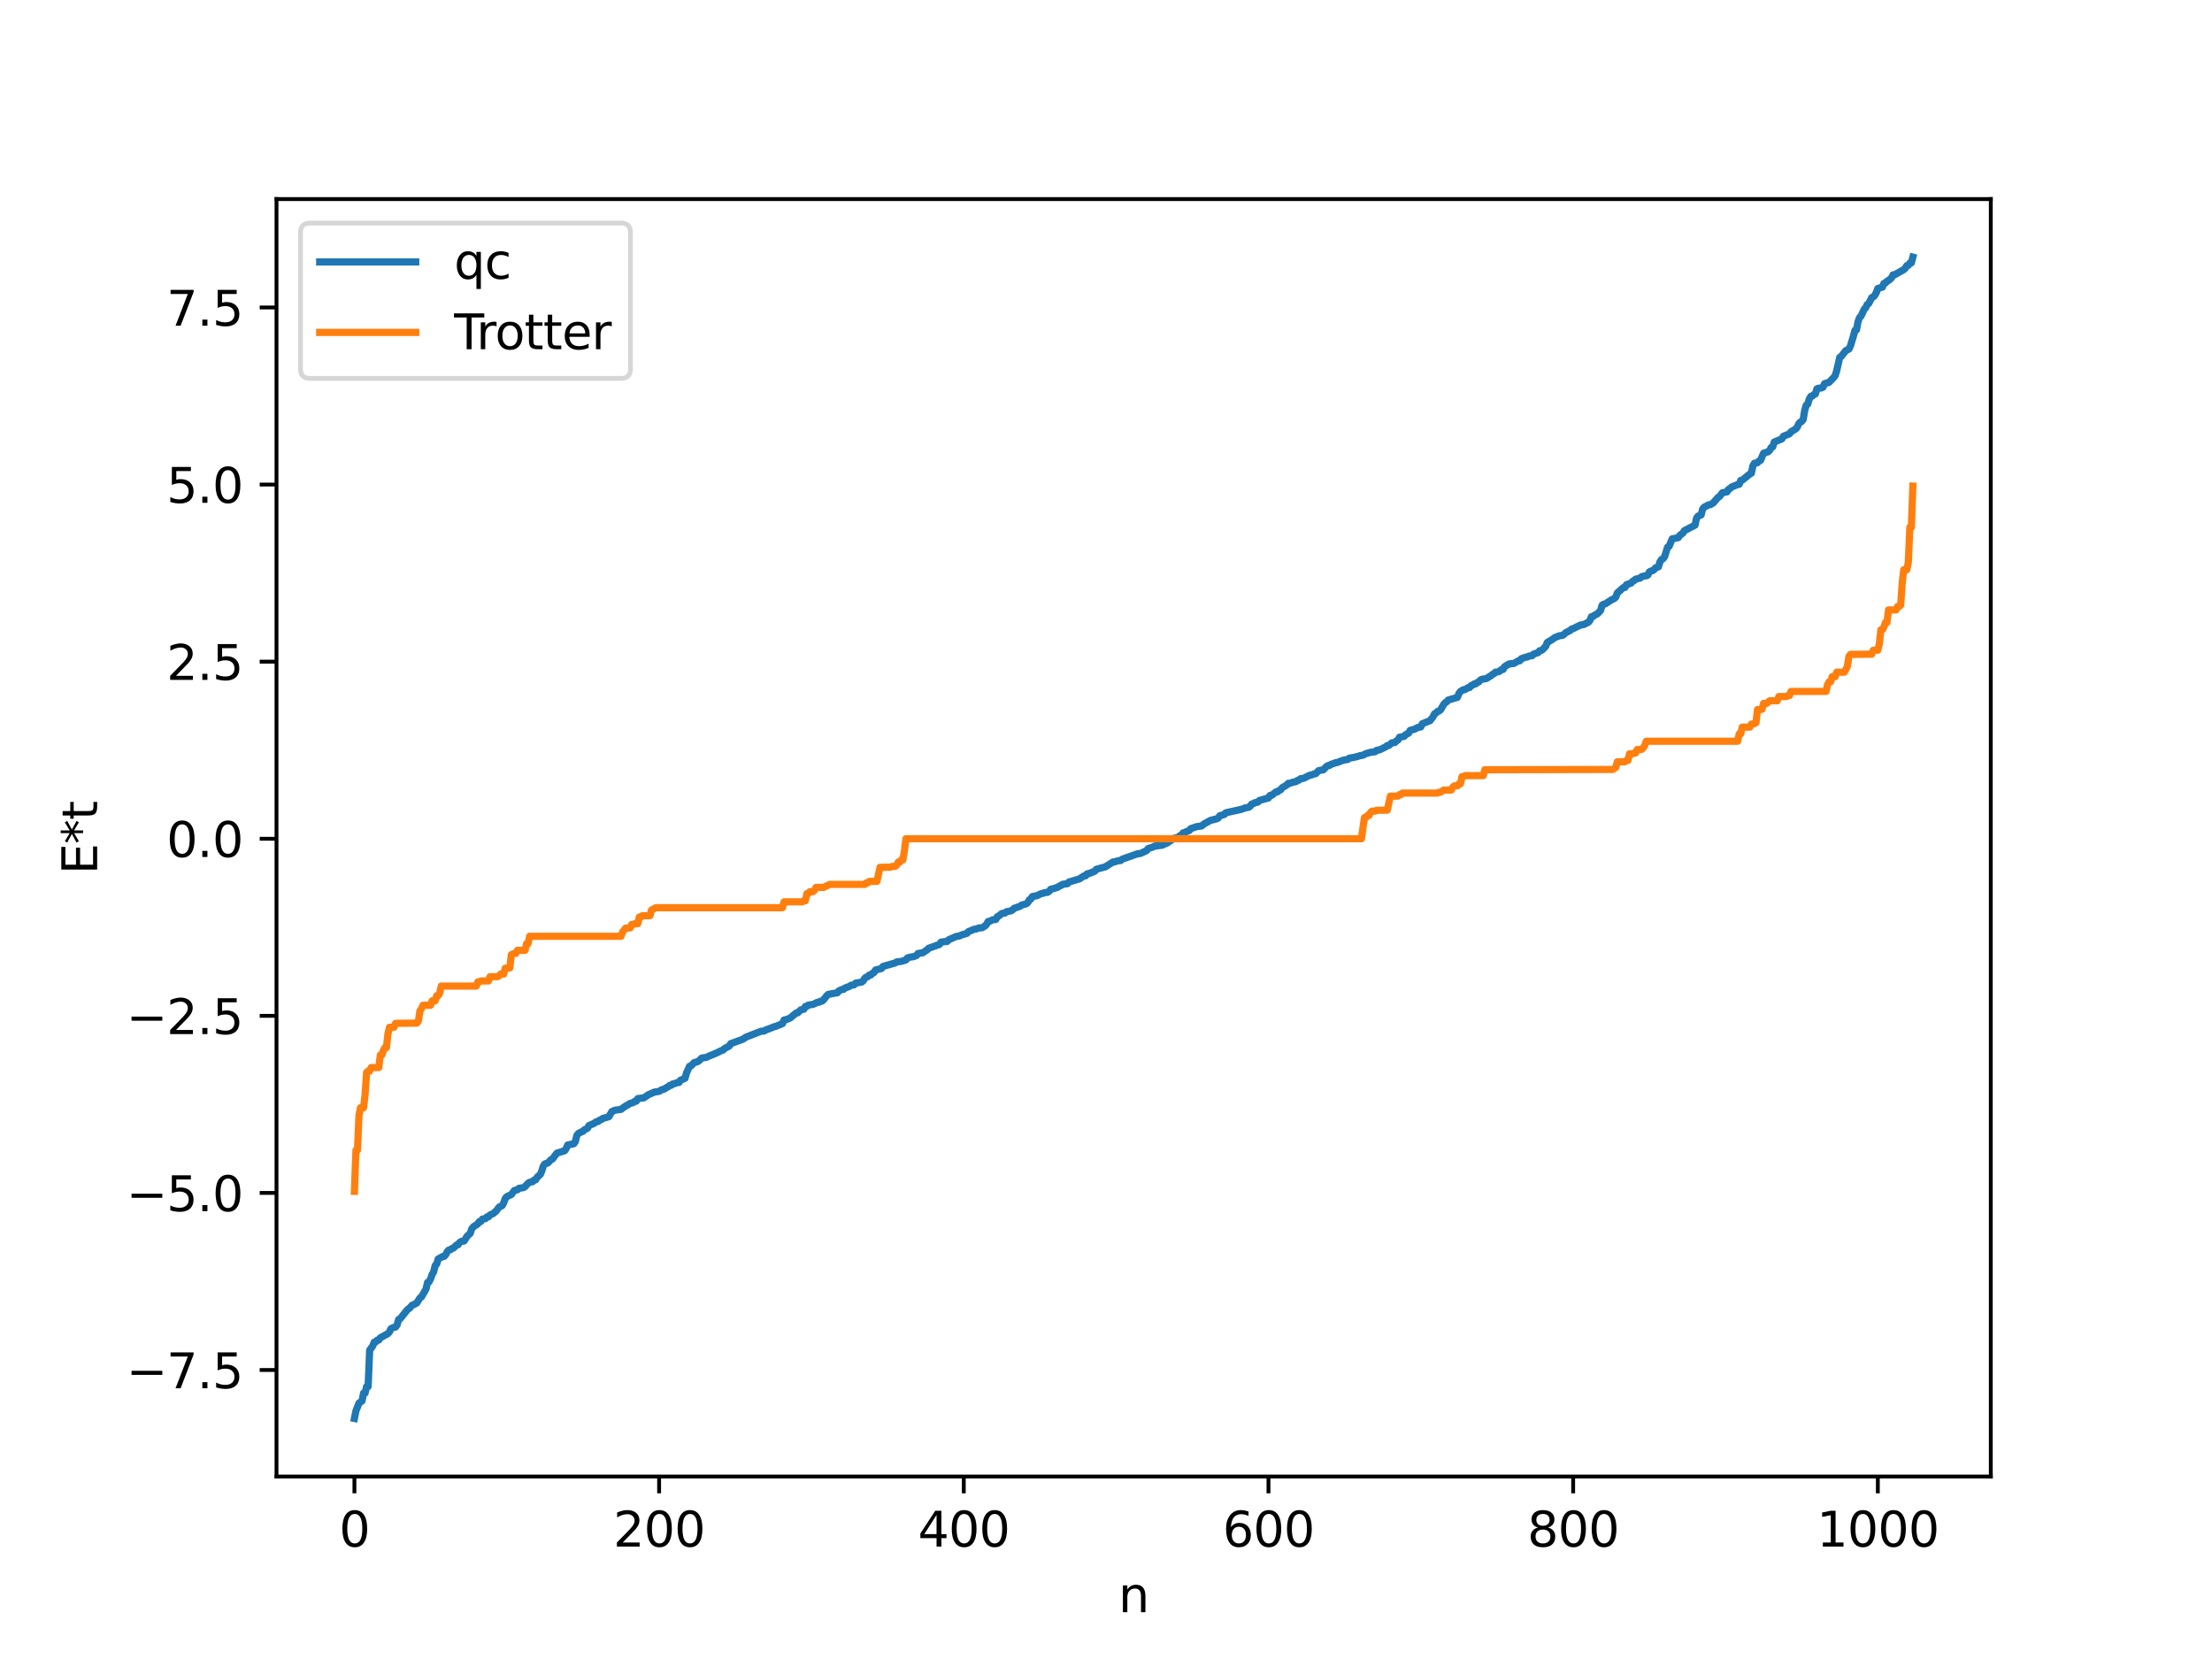 <?xml version="1.0" encoding="utf-8" standalone="no"?>
<!DOCTYPE svg PUBLIC "-//W3C//DTD SVG 1.1//EN"
  "http://www.w3.org/Graphics/SVG/1.1/DTD/svg11.dtd">
<svg xmlns:xlink="http://www.w3.org/1999/xlink" width="460.8pt" height="345.6pt" viewBox="0 0 460.8 345.6" xmlns="http://www.w3.org/2000/svg" version="1.1">
 <defs>
  <style type="text/css">*{stroke-linejoin: round; stroke-linecap: butt}</style>
 </defs>
 <g id="figure_1">
  <g id="patch_1">
   <path d="M 0 345.6 
L 460.8 345.6 
L 460.8 0 
L 0 0 
z
" style="fill: #ffffff"/>
  </g>
  <g id="axes_1">
   <g id="patch_2">
    <path d="M 57.6 307.584 
L 414.72 307.584 
L 414.72 41.472 
L 57.6 41.472 
z
" style="fill: #ffffff"/>
   </g>
   <g id="matplotlib.axis_1">
    <g id="xtick_1">
     <g id="line2d_1">
      <defs>
       <path id="m448dbb6489" d="M 0 0 
L 0 3.5 
" style="stroke: #000000; stroke-width: 0.8"/>
      </defs>
      <g>
       <use xlink:href="#m448dbb6489" x="73.833" y="307.584" style="stroke: #000000; stroke-width: 0.8"/>
      </g>
     </g>
     <g id="text_1">
      <!-- 0 -->
      <g transform="translate(70.651 322.182) scale(0.1 -0.1)">
       <defs>
        <path id="DejaVuSans-30" d="M 2034 4250 
Q 1547 4250 1301 3770 
Q 1056 3291 1056 2328 
Q 1056 1369 1301 889 
Q 1547 409 2034 409 
Q 2525 409 2770 889 
Q 3016 1369 3016 2328 
Q 3016 3291 2770 3770 
Q 2525 4250 2034 4250 
z
M 2034 4750 
Q 2819 4750 3233 4129 
Q 3647 3509 3647 2328 
Q 3647 1150 3233 529 
Q 2819 -91 2034 -91 
Q 1250 -91 836 529 
Q 422 1150 422 2328 
Q 422 3509 836 4129 
Q 1250 4750 2034 4750 
z
" transform="scale(0.016)"/>
       </defs>
       <use xlink:href="#DejaVuSans-30"/>
      </g>
     </g>
    </g>
    <g id="xtick_2">
     <g id="line2d_2">
      <g>
       <use xlink:href="#m448dbb6489" x="137.304" y="307.584" style="stroke: #000000; stroke-width: 0.8"/>
      </g>
     </g>
     <g id="text_2">
      <!-- 200 -->
      <g transform="translate(127.76 322.182) scale(0.1 -0.1)">
       <defs>
        <path id="DejaVuSans-32" d="M 1228 531 
L 3431 531 
L 3431 0 
L 469 0 
L 469 531 
Q 828 903 1448 1529 
Q 2069 2156 2228 2338 
Q 2531 2678 2651 2914 
Q 2772 3150 2772 3378 
Q 2772 3750 2511 3984 
Q 2250 4219 1831 4219 
Q 1534 4219 1204 4116 
Q 875 4013 500 3803 
L 500 4441 
Q 881 4594 1212 4672 
Q 1544 4750 1819 4750 
Q 2544 4750 2975 4387 
Q 3406 4025 3406 3419 
Q 3406 3131 3298 2873 
Q 3191 2616 2906 2266 
Q 2828 2175 2409 1742 
Q 1991 1309 1228 531 
z
" transform="scale(0.016)"/>
       </defs>
       <use xlink:href="#DejaVuSans-32"/>
       <use xlink:href="#DejaVuSans-30" x="63.623"/>
       <use xlink:href="#DejaVuSans-30" x="127.246"/>
      </g>
     </g>
    </g>
    <g id="xtick_3">
     <g id="line2d_3">
      <g>
       <use xlink:href="#m448dbb6489" x="200.775" y="307.584" style="stroke: #000000; stroke-width: 0.8"/>
      </g>
     </g>
     <g id="text_3">
      <!-- 400 -->
      <g transform="translate(191.231 322.182) scale(0.1 -0.1)">
       <defs>
        <path id="DejaVuSans-34" d="M 2419 4116 
L 825 1625 
L 2419 1625 
L 2419 4116 
z
M 2253 4666 
L 3047 4666 
L 3047 1625 
L 3713 1625 
L 3713 1100 
L 3047 1100 
L 3047 0 
L 2419 0 
L 2419 1100 
L 313 1100 
L 313 1709 
L 2253 4666 
z
" transform="scale(0.016)"/>
       </defs>
       <use xlink:href="#DejaVuSans-34"/>
       <use xlink:href="#DejaVuSans-30" x="63.623"/>
       <use xlink:href="#DejaVuSans-30" x="127.246"/>
      </g>
     </g>
    </g>
    <g id="xtick_4">
     <g id="line2d_4">
      <g>
       <use xlink:href="#m448dbb6489" x="264.246" y="307.584" style="stroke: #000000; stroke-width: 0.8"/>
      </g>
     </g>
     <g id="text_4">
      <!-- 600 -->
      <g transform="translate(254.702 322.182) scale(0.1 -0.1)">
       <defs>
        <path id="DejaVuSans-36" d="M 2113 2584 
Q 1688 2584 1439 2293 
Q 1191 2003 1191 1497 
Q 1191 994 1439 701 
Q 1688 409 2113 409 
Q 2538 409 2786 701 
Q 3034 994 3034 1497 
Q 3034 2003 2786 2293 
Q 2538 2584 2113 2584 
z
M 3366 4563 
L 3366 3988 
Q 3128 4100 2886 4159 
Q 2644 4219 2406 4219 
Q 1781 4219 1451 3797 
Q 1122 3375 1075 2522 
Q 1259 2794 1537 2939 
Q 1816 3084 2150 3084 
Q 2853 3084 3261 2657 
Q 3669 2231 3669 1497 
Q 3669 778 3244 343 
Q 2819 -91 2113 -91 
Q 1303 -91 875 529 
Q 447 1150 447 2328 
Q 447 3434 972 4092 
Q 1497 4750 2381 4750 
Q 2619 4750 2861 4703 
Q 3103 4656 3366 4563 
z
" transform="scale(0.016)"/>
       </defs>
       <use xlink:href="#DejaVuSans-36"/>
       <use xlink:href="#DejaVuSans-30" x="63.623"/>
       <use xlink:href="#DejaVuSans-30" x="127.246"/>
      </g>
     </g>
    </g>
    <g id="xtick_5">
     <g id="line2d_5">
      <g>
       <use xlink:href="#m448dbb6489" x="327.717" y="307.584" style="stroke: #000000; stroke-width: 0.8"/>
      </g>
     </g>
     <g id="text_5">
      <!-- 800 -->
      <g transform="translate(318.173 322.182) scale(0.1 -0.1)">
       <defs>
        <path id="DejaVuSans-38" d="M 2034 2216 
Q 1584 2216 1326 1975 
Q 1069 1734 1069 1313 
Q 1069 891 1326 650 
Q 1584 409 2034 409 
Q 2484 409 2743 651 
Q 3003 894 3003 1313 
Q 3003 1734 2745 1975 
Q 2488 2216 2034 2216 
z
M 1403 2484 
Q 997 2584 770 2862 
Q 544 3141 544 3541 
Q 544 4100 942 4425 
Q 1341 4750 2034 4750 
Q 2731 4750 3128 4425 
Q 3525 4100 3525 3541 
Q 3525 3141 3298 2862 
Q 3072 2584 2669 2484 
Q 3125 2378 3379 2068 
Q 3634 1759 3634 1313 
Q 3634 634 3220 271 
Q 2806 -91 2034 -91 
Q 1263 -91 848 271 
Q 434 634 434 1313 
Q 434 1759 690 2068 
Q 947 2378 1403 2484 
z
M 1172 3481 
Q 1172 3119 1398 2916 
Q 1625 2713 2034 2713 
Q 2441 2713 2670 2916 
Q 2900 3119 2900 3481 
Q 2900 3844 2670 4047 
Q 2441 4250 2034 4250 
Q 1625 4250 1398 4047 
Q 1172 3844 1172 3481 
z
" transform="scale(0.016)"/>
       </defs>
       <use xlink:href="#DejaVuSans-38"/>
       <use xlink:href="#DejaVuSans-30" x="63.623"/>
       <use xlink:href="#DejaVuSans-30" x="127.246"/>
      </g>
     </g>
    </g>
    <g id="xtick_6">
     <g id="line2d_6">
      <g>
       <use xlink:href="#m448dbb6489" x="391.188" y="307.584" style="stroke: #000000; stroke-width: 0.8"/>
      </g>
     </g>
     <g id="text_6">
      <!-- 1000 -->
      <g transform="translate(378.463 322.182) scale(0.1 -0.1)">
       <defs>
        <path id="DejaVuSans-31" d="M 794 531 
L 1825 531 
L 1825 4091 
L 703 3866 
L 703 4441 
L 1819 4666 
L 2450 4666 
L 2450 531 
L 3481 531 
L 3481 0 
L 794 0 
L 794 531 
z
" transform="scale(0.016)"/>
       </defs>
       <use xlink:href="#DejaVuSans-31"/>
       <use xlink:href="#DejaVuSans-30" x="63.623"/>
       <use xlink:href="#DejaVuSans-30" x="127.246"/>
       <use xlink:href="#DejaVuSans-30" x="190.869"/>
      </g>
     </g>
    </g>
    <g id="text_7">
     <!-- n -->
     <g transform="translate(232.991 335.861) scale(0.1 -0.1)">
      <defs>
       <path id="DejaVuSans-6e" d="M 3513 2113 
L 3513 0 
L 2938 0 
L 2938 2094 
Q 2938 2591 2744 2837 
Q 2550 3084 2163 3084 
Q 1697 3084 1428 2787 
Q 1159 2491 1159 1978 
L 1159 0 
L 581 0 
L 581 3500 
L 1159 3500 
L 1159 2956 
Q 1366 3272 1645 3428 
Q 1925 3584 2291 3584 
Q 2894 3584 3203 3211 
Q 3513 2838 3513 2113 
z
" transform="scale(0.016)"/>
      </defs>
      <use xlink:href="#DejaVuSans-6e"/>
     </g>
    </g>
   </g>
   <g id="matplotlib.axis_2">
    <g id="ytick_1">
     <g id="line2d_7">
      <defs>
       <path id="mf323e17a1e" d="M 0 0 
L -3.5 0 
" style="stroke: #000000; stroke-width: 0.8"/>
      </defs>
      <g>
       <use xlink:href="#mf323e17a1e" x="57.6" y="285.399" style="stroke: #000000; stroke-width: 0.8"/>
      </g>
     </g>
     <g id="text_8">
      <!-- −7.5 -->
      <g transform="translate(26.317 289.198) scale(0.1 -0.1)">
       <defs>
        <path id="DejaVuSans-2212" d="M 678 2272 
L 4684 2272 
L 4684 1741 
L 678 1741 
L 678 2272 
z
" transform="scale(0.016)"/>
        <path id="DejaVuSans-37" d="M 525 4666 
L 3525 4666 
L 3525 4397 
L 1831 0 
L 1172 0 
L 2766 4134 
L 525 4134 
L 525 4666 
z
" transform="scale(0.016)"/>
        <path id="DejaVuSans-2e" d="M 684 794 
L 1344 794 
L 1344 0 
L 684 0 
L 684 794 
z
" transform="scale(0.016)"/>
        <path id="DejaVuSans-35" d="M 691 4666 
L 3169 4666 
L 3169 4134 
L 1269 4134 
L 1269 2991 
Q 1406 3038 1543 3061 
Q 1681 3084 1819 3084 
Q 2600 3084 3056 2656 
Q 3513 2228 3513 1497 
Q 3513 744 3044 326 
Q 2575 -91 1722 -91 
Q 1428 -91 1123 -41 
Q 819 9 494 109 
L 494 744 
Q 775 591 1075 516 
Q 1375 441 1709 441 
Q 2250 441 2565 725 
Q 2881 1009 2881 1497 
Q 2881 1984 2565 2268 
Q 2250 2553 1709 2553 
Q 1456 2553 1204 2497 
Q 953 2441 691 2322 
L 691 4666 
z
" transform="scale(0.016)"/>
       </defs>
       <use xlink:href="#DejaVuSans-2212"/>
       <use xlink:href="#DejaVuSans-37" x="83.789"/>
       <use xlink:href="#DejaVuSans-2e" x="147.412"/>
       <use xlink:href="#DejaVuSans-35" x="179.199"/>
      </g>
     </g>
    </g>
    <g id="ytick_2">
     <g id="line2d_8">
      <g>
       <use xlink:href="#mf323e17a1e" x="57.6" y="248.508" style="stroke: #000000; stroke-width: 0.8"/>
      </g>
     </g>
     <g id="text_9">
      <!-- −5.0 -->
      <g transform="translate(26.317 252.307) scale(0.1 -0.1)">
       <use xlink:href="#DejaVuSans-2212"/>
       <use xlink:href="#DejaVuSans-35" x="83.789"/>
       <use xlink:href="#DejaVuSans-2e" x="147.412"/>
       <use xlink:href="#DejaVuSans-30" x="179.199"/>
      </g>
     </g>
    </g>
    <g id="ytick_3">
     <g id="line2d_9">
      <g>
       <use xlink:href="#mf323e17a1e" x="57.6" y="211.617" style="stroke: #000000; stroke-width: 0.8"/>
      </g>
     </g>
     <g id="text_10">
      <!-- −2.5 -->
      <g transform="translate(26.317 215.416) scale(0.1 -0.1)">
       <use xlink:href="#DejaVuSans-2212"/>
       <use xlink:href="#DejaVuSans-32" x="83.789"/>
       <use xlink:href="#DejaVuSans-2e" x="147.412"/>
       <use xlink:href="#DejaVuSans-35" x="179.199"/>
      </g>
     </g>
    </g>
    <g id="ytick_4">
     <g id="line2d_10">
      <g>
       <use xlink:href="#mf323e17a1e" x="57.6" y="174.726" style="stroke: #000000; stroke-width: 0.8"/>
      </g>
     </g>
     <g id="text_11">
      <!-- 0.0 -->
      <g transform="translate(34.697 178.525) scale(0.1 -0.1)">
       <use xlink:href="#DejaVuSans-30"/>
       <use xlink:href="#DejaVuSans-2e" x="63.623"/>
       <use xlink:href="#DejaVuSans-30" x="95.41"/>
      </g>
     </g>
    </g>
    <g id="ytick_5">
     <g id="line2d_11">
      <g>
       <use xlink:href="#mf323e17a1e" x="57.6" y="137.835" style="stroke: #000000; stroke-width: 0.8"/>
      </g>
     </g>
     <g id="text_12">
      <!-- 2.5 -->
      <g transform="translate(34.697 141.634) scale(0.1 -0.1)">
       <use xlink:href="#DejaVuSans-32"/>
       <use xlink:href="#DejaVuSans-2e" x="63.623"/>
       <use xlink:href="#DejaVuSans-35" x="95.41"/>
      </g>
     </g>
    </g>
    <g id="ytick_6">
     <g id="line2d_12">
      <g>
       <use xlink:href="#mf323e17a1e" x="57.6" y="100.944" style="stroke: #000000; stroke-width: 0.8"/>
      </g>
     </g>
     <g id="text_13">
      <!-- 5.0 -->
      <g transform="translate(34.697 104.743) scale(0.1 -0.1)">
       <use xlink:href="#DejaVuSans-35"/>
       <use xlink:href="#DejaVuSans-2e" x="63.623"/>
       <use xlink:href="#DejaVuSans-30" x="95.41"/>
      </g>
     </g>
    </g>
    <g id="ytick_7">
     <g id="line2d_13">
      <g>
       <use xlink:href="#mf323e17a1e" x="57.6" y="64.053" style="stroke: #000000; stroke-width: 0.8"/>
      </g>
     </g>
     <g id="text_14">
      <!-- 7.5 -->
      <g transform="translate(34.697 67.852) scale(0.1 -0.1)">
       <use xlink:href="#DejaVuSans-37"/>
       <use xlink:href="#DejaVuSans-2e" x="63.623"/>
       <use xlink:href="#DejaVuSans-35" x="95.41"/>
      </g>
     </g>
    </g>
    <g id="text_15">
     <!-- E*t -->
     <g transform="translate(20.238 182.148) rotate(-90) scale(0.1 -0.1)">
      <defs>
       <path id="DejaVuSans-45" d="M 628 4666 
L 3578 4666 
L 3578 4134 
L 1259 4134 
L 1259 2753 
L 3481 2753 
L 3481 2222 
L 1259 2222 
L 1259 531 
L 3634 531 
L 3634 0 
L 628 0 
L 628 4666 
z
" transform="scale(0.016)"/>
       <path id="DejaVuSans-2a" d="M 3009 3897 
L 1888 3291 
L 3009 2681 
L 2828 2375 
L 1778 3009 
L 1778 1831 
L 1422 1831 
L 1422 3009 
L 372 2375 
L 191 2681 
L 1313 3291 
L 191 3897 
L 372 4206 
L 1422 3572 
L 1422 4750 
L 1778 4750 
L 1778 3572 
L 2828 4206 
L 3009 3897 
z
" transform="scale(0.016)"/>
       <path id="DejaVuSans-74" d="M 1172 4494 
L 1172 3500 
L 2356 3500 
L 2356 3053 
L 1172 3053 
L 1172 1153 
Q 1172 725 1289 603 
Q 1406 481 1766 481 
L 2356 481 
L 2356 0 
L 1766 0 
Q 1100 0 847 248 
Q 594 497 594 1153 
L 594 3053 
L 172 3053 
L 172 3500 
L 594 3500 
L 594 4494 
L 1172 4494 
z
" transform="scale(0.016)"/>
      </defs>
      <use xlink:href="#DejaVuSans-45"/>
      <use xlink:href="#DejaVuSans-2a" x="63.184"/>
      <use xlink:href="#DejaVuSans-74" x="113.184"/>
     </g>
    </g>
   </g>
   <g id="line2d_14">
    <path d="M 73.833 295.488 
L 74.15 293.902 
L 74.785 292.286 
L 75.42 291.846 
L 75.737 290.21 
L 76.054 290.204 
L 76.372 288.845 
L 76.689 288.839 
L 77.006 281.274 
L 77.641 280.403 
L 77.958 279.591 
L 78.276 279.547 
L 78.593 279.181 
L 78.91 279.154 
L 79.228 278.683 
L 80.815 277.816 
L 81.132 277.453 
L 81.449 276.784 
L 82.084 276.493 
L 82.401 276.453 
L 82.719 276.013 
L 83.036 274.88 
L 83.353 274.724 
L 84.623 273.142 
L 84.94 272.754 
L 85.258 272.575 
L 85.892 271.868 
L 86.21 271.777 
L 86.844 271.413 
L 87.479 270.384 
L 87.796 270.174 
L 88.748 268.526 
L 89.066 267.161 
L 89.383 267.037 
L 89.7 266.413 
L 90.018 265.493 
L 90.335 264.966 
L 90.653 263.652 
L 90.97 263.306 
L 91.287 262.268 
L 92.239 261.743 
L 92.557 261.711 
L 92.874 261.323 
L 93.191 260.702 
L 93.509 260.402 
L 93.826 260.347 
L 94.143 260.085 
L 94.461 259.993 
L 95.096 259.37 
L 95.413 259.314 
L 95.73 258.848 
L 96.048 258.628 
L 96.682 258.524 
L 97.317 257.518 
L 97.952 256.936 
L 98.269 256.005 
L 98.586 255.595 
L 99.539 254.946 
L 99.856 254.481 
L 100.173 254.453 
L 100.491 253.954 
L 101.125 253.866 
L 101.443 253.5 
L 101.76 253.495 
L 102.077 253.09 
L 102.712 252.826 
L 103.347 252.291 
L 103.981 251.458 
L 104.616 251.15 
L 104.934 250.574 
L 105.251 249.655 
L 105.568 249.289 
L 106.52 248.845 
L 107.155 247.992 
L 107.79 247.85 
L 108.107 247.552 
L 109.059 247.4 
L 109.377 247.196 
L 110.011 246.492 
L 110.329 246.288 
L 110.963 246.163 
L 111.281 245.817 
L 111.598 245.766 
L 111.915 245.229 
L 112.55 244.655 
L 112.867 243.919 
L 113.185 242.898 
L 113.502 242.472 
L 114.137 242.26 
L 114.772 241.573 
L 115.089 241.456 
L 115.724 240.583 
L 116.041 240.208 
L 117.628 239.722 
L 117.945 239.243 
L 118.262 238.527 
L 119.532 238.257 
L 119.849 237.818 
L 120.167 236.536 
L 120.484 236.122 
L 121.119 235.789 
L 121.436 235.678 
L 121.753 235.349 
L 122.388 235.036 
L 122.705 234.452 
L 123.658 234.066 
L 124.292 233.643 
L 124.61 233.625 
L 124.927 233.334 
L 125.244 233.24 
L 125.562 232.991 
L 126.831 232.637 
L 127.466 231.562 
L 128.1 231.28 
L 129.37 231.1 
L 130.005 230.622 
L 131.274 229.859 
L 131.909 229.685 
L 132.226 229.424 
L 132.543 229.399 
L 132.861 228.857 
L 134.13 228.7 
L 135.082 228.045 
L 136.352 227.495 
L 137.304 227.352 
L 137.939 226.969 
L 138.256 226.938 
L 138.891 226.538 
L 139.208 226.389 
L 139.525 226.101 
L 139.843 226.071 
L 140.16 225.797 
L 140.477 225.763 
L 141.112 225.514 
L 141.429 225.511 
L 141.747 225.034 
L 142.699 224.627 
L 143.016 223.494 
L 143.651 222.12 
L 143.968 222.017 
L 144.603 221.37 
L 145.238 221.189 
L 145.555 221.028 
L 146.19 220.409 
L 147.142 220.269 
L 147.777 219.971 
L 149.046 219.455 
L 150.315 218.844 
L 150.633 218.751 
L 150.95 218.411 
L 151.902 217.925 
L 152.22 217.417 
L 154.758 216.486 
L 155.393 216.053 
L 158.567 214.825 
L 159.201 214.786 
L 159.519 214.551 
L 160.153 214.341 
L 161.105 213.954 
L 161.74 213.761 
L 163.01 213.235 
L 163.327 212.494 
L 163.962 212.345 
L 164.596 212.073 
L 165.866 211.018 
L 166.183 210.984 
L 166.818 210.368 
L 167.453 210.246 
L 167.77 209.66 
L 168.087 209.628 
L 168.405 209.374 
L 169.357 209.237 
L 170.309 208.785 
L 170.626 208.781 
L 170.943 208.552 
L 171.261 208.541 
L 171.578 208.263 
L 172.213 207.445 
L 172.53 207.153 
L 173.8 206.919 
L 174.434 206.818 
L 174.752 206.418 
L 175.386 206.12 
L 175.704 206.118 
L 176.021 205.818 
L 176.973 205.483 
L 177.291 205.244 
L 177.925 205.163 
L 178.243 204.804 
L 179.512 204.578 
L 179.829 204.329 
L 180.147 203.775 
L 180.464 203.543 
L 180.781 203.452 
L 181.099 203.107 
L 181.416 203.103 
L 181.734 202.766 
L 182.051 202.615 
L 182.368 202.09 
L 183.32 201.835 
L 183.638 201.746 
L 183.955 201.323 
L 186.494 200.599 
L 186.811 200.384 
L 187.763 200.271 
L 188.715 199.98 
L 189.033 199.563 
L 189.667 199.367 
L 190.302 199.295 
L 190.937 199.043 
L 191.254 198.618 
L 192.206 198.49 
L 193.158 197.862 
L 193.476 197.532 
L 195.062 196.97 
L 195.697 196.749 
L 196.015 196.279 
L 196.649 196.169 
L 197.284 196.135 
L 197.601 195.786 
L 199.188 195.089 
L 199.823 194.99 
L 200.458 194.717 
L 201.41 194.444 
L 201.727 194.082 
L 202.996 193.562 
L 203.314 193.548 
L 203.948 193.3 
L 204.583 193.266 
L 205.218 192.873 
L 205.535 192.534 
L 205.853 191.954 
L 206.17 191.923 
L 206.805 191.6 
L 207.439 191.544 
L 207.757 190.964 
L 208.074 190.82 
L 208.709 190.29 
L 209.343 190.214 
L 209.661 189.932 
L 210.613 189.747 
L 210.93 189.55 
L 211.248 189.222 
L 212.517 188.784 
L 212.834 188.537 
L 213.786 188.285 
L 214.104 188.032 
L 214.421 187.455 
L 214.739 187.299 
L 215.056 186.758 
L 216.008 186.594 
L 216.96 186.131 
L 217.277 186.101 
L 217.595 185.948 
L 218.229 185.893 
L 218.547 185.676 
L 218.864 185.255 
L 219.499 185.108 
L 220.451 184.78 
L 220.768 184.531 
L 221.086 184.43 
L 221.403 184.205 
L 222.355 184.093 
L 222.672 183.742 
L 224.894 183.079 
L 225.529 182.646 
L 225.846 182.456 
L 226.163 182.44 
L 226.481 182.022 
L 226.798 181.998 
L 228.067 181.486 
L 228.385 181.09 
L 230.289 180.567 
L 231.876 179.557 
L 232.193 179.546 
L 232.828 179.326 
L 233.462 179.258 
L 233.78 178.978 
L 236.953 177.865 
L 237.588 177.786 
L 238.858 177.2 
L 239.175 176.769 
L 240.127 176.477 
L 240.444 176.28 
L 242.031 176.078 
L 242.348 175.986 
L 242.666 175.757 
L 242.983 175.707 
L 244.57 174.65 
L 245.522 174.375 
L 245.839 174.054 
L 246.157 174.002 
L 246.474 173.492 
L 246.791 173.489 
L 247.109 173.256 
L 247.743 173.024 
L 248.061 172.621 
L 249.33 172.195 
L 250.282 172.071 
L 250.917 171.585 
L 252.186 170.891 
L 253.456 170.577 
L 253.773 170.418 
L 254.091 169.942 
L 255.043 169.674 
L 255.36 169.316 
L 258.534 168.615 
L 259.486 168.281 
L 260.12 168.178 
L 260.438 167.945 
L 260.755 167.496 
L 261.072 167.432 
L 261.39 167.218 
L 262.024 167.101 
L 262.342 166.756 
L 264.246 166.228 
L 264.563 165.714 
L 264.881 165.693 
L 265.833 164.958 
L 266.15 164.941 
L 266.467 164.658 
L 266.785 164.528 
L 267.102 164.09 
L 268.054 163.546 
L 268.372 163.179 
L 268.689 163.178 
L 269.324 162.949 
L 269.958 162.833 
L 270.276 162.587 
L 270.593 162.513 
L 270.91 162.215 
L 271.545 162.146 
L 272.815 161.5 
L 273.132 161.464 
L 273.767 161.221 
L 274.084 161.163 
L 274.719 160.53 
L 275.671 160.363 
L 276.305 159.699 
L 276.623 159.491 
L 276.94 159.47 
L 277.258 159.224 
L 277.892 159.036 
L 278.21 158.879 
L 278.527 158.856 
L 279.796 158.372 
L 280.748 158.207 
L 281.066 157.947 
L 282.018 157.773 
L 282.653 157.63 
L 283.287 157.432 
L 283.922 157.32 
L 284.557 156.99 
L 285.509 156.725 
L 286.461 156.6 
L 286.778 156.31 
L 287.413 156.199 
L 288.682 155.575 
L 289 155.319 
L 289.317 155.295 
L 289.952 154.747 
L 290.586 154.669 
L 290.904 154.321 
L 291.221 154.17 
L 291.539 153.58 
L 292.491 153.402 
L 292.808 153.051 
L 293.443 152.718 
L 293.76 152.152 
L 294.712 151.894 
L 295.347 151.544 
L 295.981 151.436 
L 296.299 150.764 
L 297.886 150.136 
L 298.52 149.34 
L 298.838 148.698 
L 299.155 148.543 
L 299.472 148.197 
L 299.79 148.113 
L 300.107 147.846 
L 300.742 146.756 
L 301.059 146.385 
L 301.377 146.199 
L 301.694 145.837 
L 303.598 145.274 
L 303.915 144.489 
L 304.233 144.032 
L 304.867 143.67 
L 305.185 143.652 
L 305.82 143.248 
L 306.137 143.236 
L 306.454 142.822 
L 306.772 142.725 
L 307.089 142.48 
L 307.406 142.468 
L 307.724 142.19 
L 308.041 142.061 
L 308.358 141.698 
L 308.676 141.515 
L 309.628 141.356 
L 310.58 140.769 
L 310.897 140.489 
L 311.215 140.36 
L 311.532 140.023 
L 312.167 139.94 
L 312.484 139.767 
L 312.801 139.458 
L 313.119 139.457 
L 313.436 138.874 
L 314.388 138.302 
L 315.34 138.218 
L 316.292 137.666 
L 316.61 137.642 
L 316.927 137.213 
L 317.879 136.894 
L 318.196 136.865 
L 318.514 136.668 
L 319.148 136.604 
L 319.466 136.27 
L 320.418 135.941 
L 320.735 135.558 
L 321.053 135.507 
L 321.37 135.3 
L 322.005 134.63 
L 322.322 133.852 
L 322.957 133.447 
L 323.274 133.281 
L 323.909 132.807 
L 324.861 132.443 
L 325.496 132.358 
L 325.813 132.158 
L 326.13 131.822 
L 327.082 131.346 
L 327.4 131.041 
L 327.717 130.958 
L 328.352 130.638 
L 328.986 130.341 
L 329.304 130.192 
L 329.939 130.1 
L 330.573 129.772 
L 330.891 129.625 
L 331.208 129.246 
L 331.525 128.469 
L 331.843 128.444 
L 332.16 128.162 
L 332.795 127.853 
L 333.429 127.167 
L 333.747 126.092 
L 334.064 125.874 
L 334.381 125.816 
L 335.651 124.99 
L 336.286 124.68 
L 336.603 124.373 
L 336.92 123.516 
L 338.19 122.391 
L 338.507 122.373 
L 338.824 121.806 
L 339.777 121.484 
L 340.094 121.101 
L 340.411 120.946 
L 340.729 120.651 
L 341.681 120.425 
L 341.998 120.117 
L 342.633 119.97 
L 342.95 119.955 
L 343.267 119.8 
L 343.585 119.147 
L 343.902 118.961 
L 344.22 118.905 
L 344.537 118.725 
L 344.854 118.299 
L 345.489 118.078 
L 345.806 117.034 
L 346.124 116.547 
L 346.441 116.397 
L 346.758 115.982 
L 347.393 113.975 
L 347.71 113.806 
L 348.345 112.253 
L 349.615 112.006 
L 349.932 111.526 
L 350.567 111.064 
L 350.884 110.552 
L 353.105 109.399 
L 353.423 107.938 
L 353.74 107.517 
L 354.375 107.273 
L 354.692 106.043 
L 355.01 105.661 
L 355.962 105.154 
L 356.279 105.139 
L 356.914 104.754 
L 357.866 103.641 
L 358.183 103.447 
L 358.818 102.64 
L 359.77 102.461 
L 360.087 101.933 
L 360.405 101.777 
L 360.722 101.448 
L 361.991 100.939 
L 362.309 100.884 
L 362.626 100.076 
L 362.943 100.032 
L 364.53 98.735 
L 364.848 98.575 
L 365.165 97.015 
L 365.482 96.499 
L 366.117 96.394 
L 366.434 96.031 
L 366.752 95.9 
L 367.386 94.409 
L 368.339 94.11 
L 368.656 93.806 
L 368.973 93.217 
L 369.291 93.097 
L 369.608 92.085 
L 371.195 91.429 
L 371.512 90.884 
L 372.781 90.37 
L 373.099 89.951 
L 374.051 89.365 
L 374.368 89.05 
L 374.686 88.311 
L 375.003 87.945 
L 375.32 87.8 
L 375.638 87.378 
L 375.955 85.467 
L 376.272 84.407 
L 376.59 84.178 
L 376.907 83.118 
L 377.224 82.572 
L 377.542 82.503 
L 377.859 82.191 
L 378.177 82.065 
L 378.494 81.005 
L 378.811 80.873 
L 379.446 80.817 
L 379.763 80.673 
L 380.081 79.93 
L 381.033 79.63 
L 381.985 78.659 
L 382.302 78.244 
L 382.62 77.214 
L 383.254 74.446 
L 383.572 74.243 
L 384.524 73.028 
L 385.158 72.726 
L 385.476 72.092 
L 386.11 69.979 
L 386.428 68.787 
L 386.745 68.715 
L 387.062 66.995 
L 387.38 66.155 
L 387.697 65.845 
L 388.332 64.434 
L 388.649 64.125 
L 388.967 63.44 
L 389.284 63.231 
L 389.919 61.996 
L 390.236 61.865 
L 390.553 61.524 
L 390.871 60.936 
L 391.188 60.097 
L 392.14 59.814 
L 392.458 59.037 
L 392.775 58.951 
L 393.092 58.594 
L 393.41 58.441 
L 394.044 57.885 
L 394.362 57.252 
L 394.679 57.241 
L 396.583 56.165 
L 396.9 55.887 
L 397.218 55.346 
L 397.535 55.288 
L 397.853 54.8 
L 398.17 54.76 
L 398.487 53.568 
L 398.487 53.568 
" clip-path="url(#p13b94f39a1)" style="fill: none; stroke: #1f77b4; stroke-width: 1.5; stroke-linecap: square"/>
   </g>
   <g id="line2d_15">
    <path d="M 73.833 248.181 
L 74.15 239.609 
L 74.467 239.609 
L 74.785 232.283 
L 75.102 230.761 
L 75.737 230.761 
L 76.054 228.019 
L 76.372 223.391 
L 76.689 223.108 
L 77.006 223.108 
L 77.324 222.391 
L 78.91 222.391 
L 79.228 219.781 
L 79.545 219.781 
L 79.862 218.835 
L 80.18 218.252 
L 80.497 218.252 
L 80.815 215.365 
L 81.132 214.006 
L 82.084 213.982 
L 82.401 213.178 
L 86.844 213.132 
L 87.162 212.692 
L 87.479 210.6 
L 87.796 210.137 
L 88.114 209.413 
L 89.7 209.413 
L 90.018 208.488 
L 90.653 208.488 
L 90.97 207.413 
L 91.287 207.413 
L 91.605 206.853 
L 91.922 205.413 
L 99.221 205.413 
L 99.539 204.554 
L 99.856 204.554 
L 100.173 204.351 
L 101.76 204.351 
L 102.077 203.462 
L 103.664 203.462 
L 103.981 203.261 
L 104.299 202.914 
L 104.934 202.914 
L 105.251 201.694 
L 106.203 201.633 
L 106.52 198.88 
L 107.155 198.608 
L 107.472 198.608 
L 107.79 197.974 
L 109.377 197.974 
L 109.694 196.582 
L 110.011 196.582 
L 110.329 195.045 
L 129.37 195.045 
L 129.687 194.172 
L 130.322 193.35 
L 131.274 193.298 
L 131.591 192.583 
L 131.909 192.583 
L 132.226 192.42 
L 132.861 192.42 
L 133.178 191.044 
L 133.496 191.044 
L 133.813 190.756 
L 135.4 190.756 
L 135.717 189.583 
L 136.669 189.094 
L 163.01 189.094 
L 163.327 187.876 
L 167.135 187.876 
L 167.453 187.654 
L 167.77 187.654 
L 168.087 186.147 
L 168.405 186.147 
L 168.722 185.745 
L 169.357 185.745 
L 169.674 185.485 
L 169.991 184.864 
L 171.578 184.864 
L 172.848 184.239 
L 180.147 184.239 
L 180.464 183.919 
L 180.781 183.919 
L 181.099 183.605 
L 182.686 183.605 
L 183.32 180.677 
L 185.542 180.651 
L 185.859 180.481 
L 186.494 180.481 
L 186.811 180.224 
L 187.129 179.58 
L 187.446 179.58 
L 187.763 179.144 
L 188.081 179.144 
L 188.398 177.323 
L 188.715 174.726 
L 283.605 174.726 
L 284.239 170.308 
L 284.557 170.308 
L 284.874 169.871 
L 285.191 169.871 
L 285.509 169.227 
L 285.826 168.97 
L 286.461 168.97 
L 286.778 168.8 
L 289 168.774 
L 289.634 165.846 
L 291.221 165.846 
L 291.539 165.532 
L 291.856 165.532 
L 292.173 165.212 
L 299.472 165.212 
L 299.79 165.026 
L 300.107 165.026 
L 300.742 164.587 
L 302.329 164.587 
L 302.646 163.966 
L 302.963 163.706 
L 303.598 163.706 
L 303.915 163.304 
L 304.233 163.304 
L 304.55 161.797 
L 304.867 161.797 
L 305.185 161.575 
L 308.993 161.575 
L 309.31 160.357 
L 335.968 160.291 
L 336.603 159.868 
L 336.92 158.695 
L 338.507 158.695 
L 338.824 158.407 
L 339.142 158.407 
L 339.459 157.031 
L 340.094 157.031 
L 340.411 156.868 
L 340.729 156.868 
L 341.046 156.153 
L 341.998 156.101 
L 342.315 155.783 
L 342.633 155.28 
L 342.95 154.406 
L 361.991 154.406 
L 362.309 152.869 
L 362.626 152.869 
L 362.943 151.478 
L 364.53 151.478 
L 364.848 150.844 
L 365.482 150.734 
L 365.8 150.572 
L 366.117 147.818 
L 367.069 147.757 
L 367.386 146.537 
L 368.021 146.537 
L 368.656 145.989 
L 370.243 145.989 
L 370.56 145.1 
L 372.147 145.1 
L 372.464 144.897 
L 372.781 144.897 
L 373.099 144.039 
L 380.398 144.039 
L 380.715 142.598 
L 381.033 142.038 
L 381.35 142.038 
L 381.667 140.963 
L 382.302 140.963 
L 382.62 140.038 
L 384.206 140.038 
L 384.841 138.851 
L 385.158 136.759 
L 385.476 136.319 
L 389.919 136.273 
L 390.236 135.469 
L 391.188 135.446 
L 391.505 134.087 
L 391.823 131.2 
L 392.14 131.2 
L 392.458 130.616 
L 392.775 129.671 
L 393.092 129.671 
L 393.41 127.06 
L 394.996 127.06 
L 395.314 126.344 
L 395.631 126.344 
L 395.948 126.06 
L 396.266 121.432 
L 396.583 118.69 
L 397.218 118.69 
L 397.535 117.168 
L 397.853 109.842 
L 398.17 109.842 
L 398.487 101.27 
L 398.487 101.27 
" clip-path="url(#p13b94f39a1)" style="fill: none; stroke: #ff7f0e; stroke-width: 1.5; stroke-linecap: square"/>
   </g>
   <g id="patch_3">
    <path d="M 57.6 307.584 
L 57.6 41.472 
" style="fill: none; stroke: #000000; stroke-width: 0.8; stroke-linejoin: miter; stroke-linecap: square"/>
   </g>
   <g id="patch_4">
    <path d="M 414.72 307.584 
L 414.72 41.472 
" style="fill: none; stroke: #000000; stroke-width: 0.8; stroke-linejoin: miter; stroke-linecap: square"/>
   </g>
   <g id="patch_5">
    <path d="M 57.6 307.584 
L 414.72 307.584 
" style="fill: none; stroke: #000000; stroke-width: 0.8; stroke-linejoin: miter; stroke-linecap: square"/>
   </g>
   <g id="patch_6">
    <path d="M 57.6 41.472 
L 414.72 41.472 
" style="fill: none; stroke: #000000; stroke-width: 0.8; stroke-linejoin: miter; stroke-linecap: square"/>
   </g>
   <g id="legend_1">
    <g id="patch_7">
     <path d="M 64.6 78.828 
L 129.342 78.828 
Q 131.342 78.828 131.342 76.828 
L 131.342 48.472 
Q 131.342 46.472 129.342 46.472 
L 64.6 46.472 
Q 62.6 46.472 62.6 48.472 
L 62.6 76.828 
Q 62.6 78.828 64.6 78.828 
z
" style="fill: #ffffff; opacity: 0.8; stroke: #cccccc; stroke-linejoin: miter"/>
    </g>
    <g id="line2d_16">
     <path d="M 66.6 54.57 
L 76.6 54.57 
L 86.6 54.57 
" style="fill: none; stroke: #1f77b4; stroke-width: 1.5; stroke-linecap: square"/>
    </g>
    <g id="text_16">
     <!-- qc -->
     <g transform="translate(94.6 58.07) scale(0.1 -0.1)">
      <defs>
       <path id="DejaVuSans-71" d="M 947 1747 
Q 947 1113 1208 752 
Q 1469 391 1925 391 
Q 2381 391 2643 752 
Q 2906 1113 2906 1747 
Q 2906 2381 2643 2742 
Q 2381 3103 1925 3103 
Q 1469 3103 1208 2742 
Q 947 2381 947 1747 
z
M 2906 525 
Q 2725 213 2448 61 
Q 2172 -91 1784 -91 
Q 1150 -91 751 415 
Q 353 922 353 1747 
Q 353 2572 751 3078 
Q 1150 3584 1784 3584 
Q 2172 3584 2448 3432 
Q 2725 3281 2906 2969 
L 2906 3500 
L 3481 3500 
L 3481 -1331 
L 2906 -1331 
L 2906 525 
z
" transform="scale(0.016)"/>
       <path id="DejaVuSans-63" d="M 3122 3366 
L 3122 2828 
Q 2878 2963 2633 3030 
Q 2388 3097 2138 3097 
Q 1578 3097 1268 2742 
Q 959 2388 959 1747 
Q 959 1106 1268 751 
Q 1578 397 2138 397 
Q 2388 397 2633 464 
Q 2878 531 3122 666 
L 3122 134 
Q 2881 22 2623 -34 
Q 2366 -91 2075 -91 
Q 1284 -91 818 406 
Q 353 903 353 1747 
Q 353 2603 823 3093 
Q 1294 3584 2113 3584 
Q 2378 3584 2631 3529 
Q 2884 3475 3122 3366 
z
" transform="scale(0.016)"/>
      </defs>
      <use xlink:href="#DejaVuSans-71"/>
      <use xlink:href="#DejaVuSans-63" x="63.477"/>
     </g>
    </g>
    <g id="line2d_17">
     <path d="M 66.6 69.249 
L 76.6 69.249 
L 86.6 69.249 
" style="fill: none; stroke: #ff7f0e; stroke-width: 1.5; stroke-linecap: square"/>
    </g>
    <g id="text_17">
     <!-- Trotter -->
     <g transform="translate(94.6 72.749) scale(0.1 -0.1)">
      <defs>
       <path id="DejaVuSans-54" d="M -19 4666 
L 3928 4666 
L 3928 4134 
L 2272 4134 
L 2272 0 
L 1638 0 
L 1638 4134 
L -19 4134 
L -19 4666 
z
" transform="scale(0.016)"/>
       <path id="DejaVuSans-72" d="M 2631 2963 
Q 2534 3019 2420 3045 
Q 2306 3072 2169 3072 
Q 1681 3072 1420 2755 
Q 1159 2438 1159 1844 
L 1159 0 
L 581 0 
L 581 3500 
L 1159 3500 
L 1159 2956 
Q 1341 3275 1631 3429 
Q 1922 3584 2338 3584 
Q 2397 3584 2469 3576 
Q 2541 3569 2628 3553 
L 2631 2963 
z
" transform="scale(0.016)"/>
       <path id="DejaVuSans-6f" d="M 1959 3097 
Q 1497 3097 1228 2736 
Q 959 2375 959 1747 
Q 959 1119 1226 758 
Q 1494 397 1959 397 
Q 2419 397 2687 759 
Q 2956 1122 2956 1747 
Q 2956 2369 2687 2733 
Q 2419 3097 1959 3097 
z
M 1959 3584 
Q 2709 3584 3137 3096 
Q 3566 2609 3566 1747 
Q 3566 888 3137 398 
Q 2709 -91 1959 -91 
Q 1206 -91 779 398 
Q 353 888 353 1747 
Q 353 2609 779 3096 
Q 1206 3584 1959 3584 
z
" transform="scale(0.016)"/>
       <path id="DejaVuSans-65" d="M 3597 1894 
L 3597 1613 
L 953 1613 
Q 991 1019 1311 708 
Q 1631 397 2203 397 
Q 2534 397 2845 478 
Q 3156 559 3463 722 
L 3463 178 
Q 3153 47 2828 -22 
Q 2503 -91 2169 -91 
Q 1331 -91 842 396 
Q 353 884 353 1716 
Q 353 2575 817 3079 
Q 1281 3584 2069 3584 
Q 2775 3584 3186 3129 
Q 3597 2675 3597 1894 
z
M 3022 2063 
Q 3016 2534 2758 2815 
Q 2500 3097 2075 3097 
Q 1594 3097 1305 2825 
Q 1016 2553 972 2059 
L 3022 2063 
z
" transform="scale(0.016)"/>
      </defs>
      <use xlink:href="#DejaVuSans-54"/>
      <use xlink:href="#DejaVuSans-72" x="46.334"/>
      <use xlink:href="#DejaVuSans-6f" x="85.197"/>
      <use xlink:href="#DejaVuSans-74" x="146.379"/>
      <use xlink:href="#DejaVuSans-74" x="185.588"/>
      <use xlink:href="#DejaVuSans-65" x="224.797"/>
      <use xlink:href="#DejaVuSans-72" x="286.32"/>
     </g>
    </g>
   </g>
  </g>
 </g>
 <defs>
  <clipPath id="p13b94f39a1">
   <rect x="57.6" y="41.472" width="357.12" height="266.112"/>
  </clipPath>
 </defs>
</svg>
